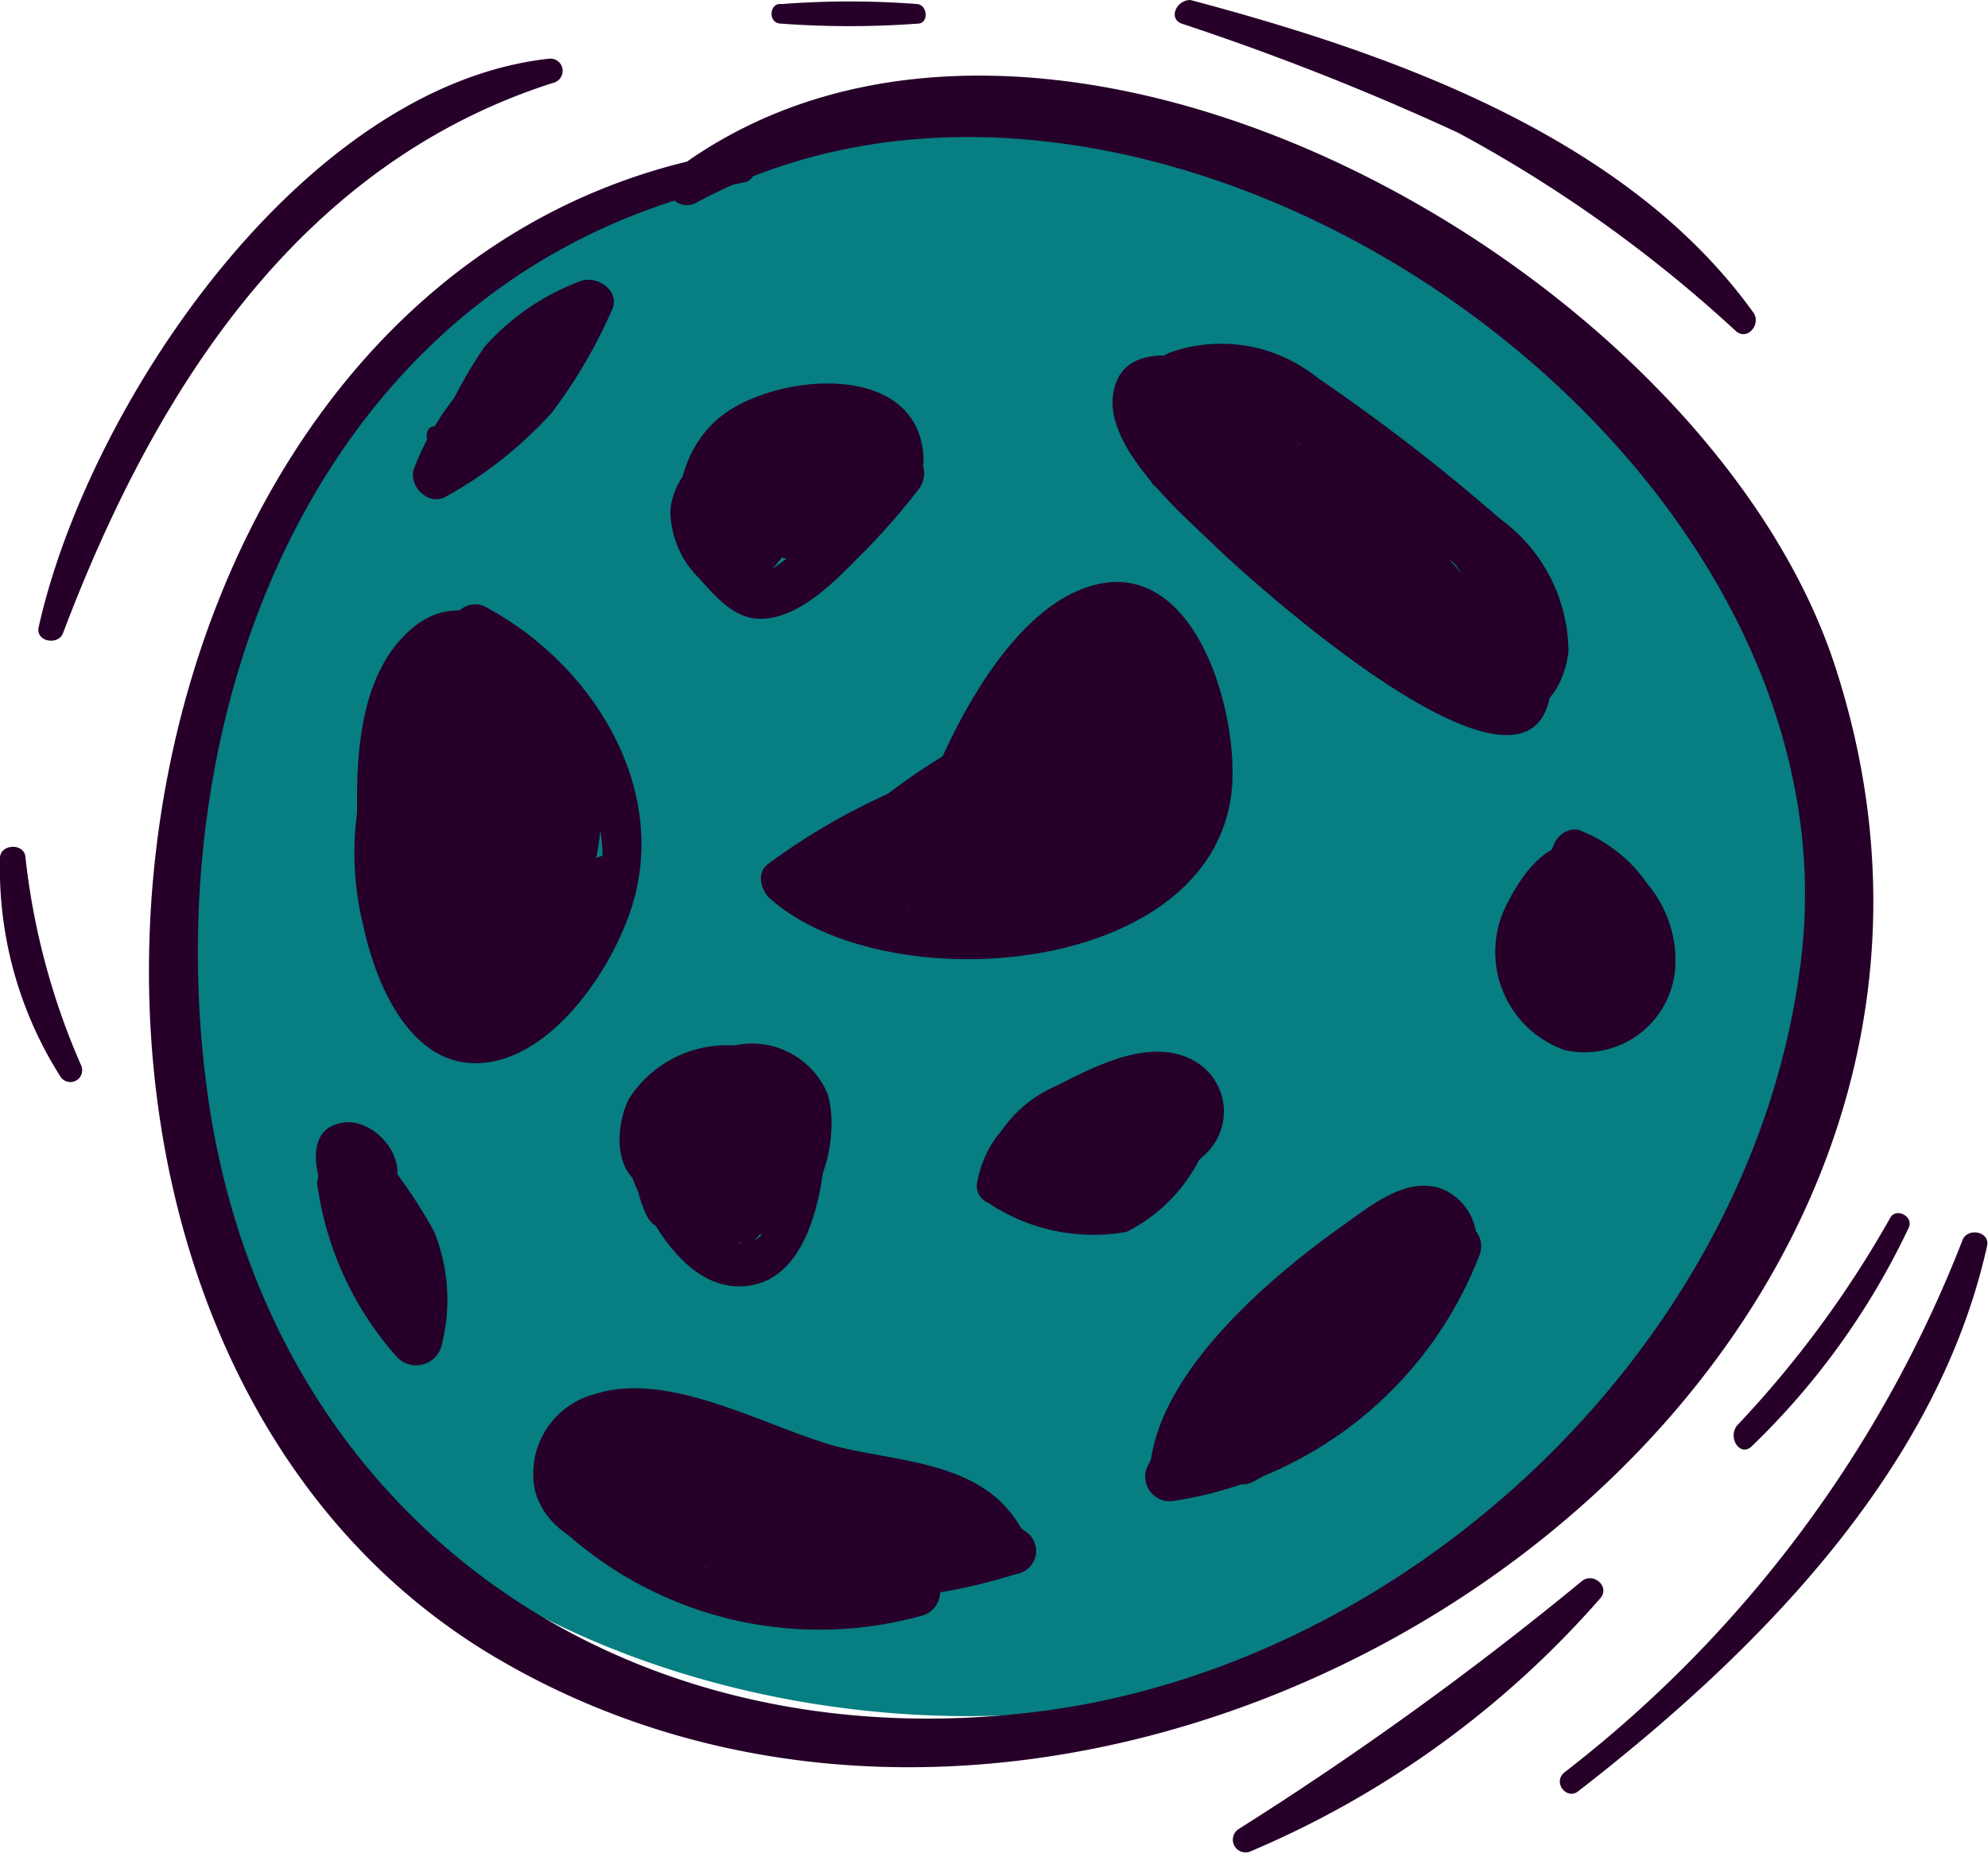 <svg xmlns="http://www.w3.org/2000/svg" viewBox="0 0 43.74 40.77"><defs><style>.cls-1{fill:#067e82;}.cls-2{fill:#260029;}</style></defs><g id="Layer_2" data-name="Layer 2"><g id="_"><path class="cls-1" d="M7.81,32.55a11.31,11.31,0,0,1-2.93-5.5,30,30,0,0,1-.72-9.25A16.59,16.59,0,0,1,7.38,9.18C10.71,4.91,16.27,3,21.63,2.28a13.86,13.86,0,0,1,5.3.78c2.1.55,4.35,2.34,6,3.75,2.06,1.77,3.65,2.53,5.15,4.8a14.36,14.36,0,0,1,2.56,7.61A14.48,14.48,0,0,1,40.15,23,20.14,20.14,0,0,1,25.7,37.25C19.87,38.67,12.1,37.09,7.81,32.55Z"/><path class="cls-2" d="M16.31,3.32C1.67,5.55-1.39,29.34,11,36.52c13.75,8,34.69-5.61,29.37-21.88C37.49,5.84,22.87-2.31,14.82,3.77a.43.43,0,0,0,.46.71C25.28-.95,41,9.64,39.63,21.09c-1,8.37-8.49,15.5-16.75,16.56-9.35,1.19-17.1-4.4-18.33-13.71C3.41,15.31,7.21,5.87,16.43,4A.36.36,0,0,0,16.31,3.32Z"/><path class="cls-2" d="M9,14.94a6.67,6.67,0,0,0-1,5.45c.26,1.23,1,3,2.46,3,1.73,0,3.19-2.31,3.53-3.76.6-2.54-1.07-5.06-3.24-6.24a.51.51,0,0,0-.59,0c-.7.47-.6.81-.92,1.5-.22.47.44.7.73.38s.4-.84.82-1.13l-.6,0a5.4,5.4,0,0,1,3.07,5c-.11,1.17-1.57,4-3.16,3.4-1.07-.37-1.41-2.1-1.52-3.06a6.87,6.87,0,0,1,.85-4.33A.27.27,0,0,0,9,14.94Z"/><path class="cls-2" d="M10.3,15.22C8.38,16.32,9.07,20.3,9.56,22a.47.47,0,0,0,.76.28,5.91,5.91,0,0,0,1.46-7.36.54.54,0,0,0-.84-.18,5.81,5.81,0,0,0-1,7.42.57.57,0,0,0,1,.08,5.93,5.93,0,0,0,0-7.48.6.6,0,0,0-.84-.07c-1.67,1.76-2.75,5-.23,6.67s3.18-1.67,2.79-3.45-2.25-2.7-3.6-1.1C7.43,18.64,8.58,20.93,10.5,22a.64.64,0,0,0,.89-.16c1.28-2.24,1.38-4.33-.44-6.29a.67.67,0,0,0-.93-.08c-.92,1-1.92,2.21-1.66,3.63s1.78,2.21,3.12,2.59a.69.69,0,0,0,.9-.76A8.55,8.55,0,0,0,11,16.77a.69.69,0,0,0-1.2.38,11.52,11.52,0,0,0,.49,3.74.69.69,0,0,0,1.26-.05,6.92,6.92,0,0,0,0-3.75c-.18-.7-1.37-.77-1.37.06v3c0,.74,1.06,1.09,1.34.31a33.22,33.22,0,0,0,1.31-4c.17-.81-1-1-1.35-.31a12.58,12.58,0,0,0-.89,5.26.71.71,0,0,0,1.36.31,8.12,8.12,0,0,0,1.31-4,.7.7,0,0,0-1.4-.13,7.23,7.23,0,0,1-.57,2.56,6.52,6.52,0,0,1-1.73,1.62A.72.72,0,0,0,10.14,23c2-.5,2.58-1.79,3.72-3.34a.56.56,0,0,0-.81-.74c-1.12.95-1.62,2.31-3.15,2.69l.58,1.23a7.59,7.59,0,0,0,2.07-2.08,9.06,9.06,0,0,0,.71-3.05l-1.4-.13a7.5,7.5,0,0,1-1.23,3.63l1.36.31a11.39,11.39,0,0,1,.8-4.9l-1.35-.31a31.1,31.1,0,0,1-1.22,3.64l1.34.3c0-1,0-2,0-3l-1.36,0a5.48,5.48,0,0,1,0,3l1.27-.06a9.63,9.63,0,0,1-.37-3l-1.2.38A7.23,7.23,0,0,1,11,21.14l.91-.75c-.84-.24-2-.56-2.26-1.55s.62-1.8,1.18-2.39l-.93-.08c1.4,1.5,1.38,3,.4,4.71l.9-.16c-1.1-.59-2.16-1.63-1.51-3,.38-.78,1.16-1.18,1.57-.23.33.78.49,3.52-.93,2.45-1.62-1.21-.61-3.48.46-4.63L10,15.48a4.76,4.76,0,0,1,0,6.06l1,.09c-1.14-2.05-1.15-4.48.69-6.12l-.84-.18a4.84,4.84,0,0,1-1.08,6.18l.76.28A10.34,10.34,0,0,1,10,18.34c0-.73,0-2.05.64-2.56C10.94,15.54,10.64,15,10.3,15.22Z"/><path class="cls-2" d="M16.63,9.26c-.82.32-1.84,1.08-1.88,2a2.11,2.11,0,0,0,.64,1.47c.32.36.73.84,1.25.88.87.06,1.69-.78,2.24-1.34a15.07,15.07,0,0,0,1.35-1.53.59.59,0,0,0-.14-.81c-1-.61-2.57-1.46-3.78-.9s-1,2.42-.48,3.42c.65,1.27,1.69-.63,2-1.14a3.56,3.56,0,0,0,.52-1.24.64.64,0,0,0-1.07-.56l.75,0c-1-.74-2.14.81-2.24,1.72a.63.63,0,0,0,1,.53c.73-.66,1.7-.9,2.23-1.81a.63.63,0,0,0-.92-.83c-.6.48-1.64,1.11-1.92,1.85a.68.68,0,0,0,1,.84c.34-.16.62-.46,1-.6,0,0,.28-.06,0,0,.08,0,.24,0,.34,0a.35.35,0,0,0,.38-.41.83.83,0,0,0-.75-.83c-.6-.06-1.24.53-1.7.84l.47-.15.25.09.26.41c.06.33-.12.38.18.08s.38-.35.58-.52l.77-.65L18,9.24c-.45.78-1.36,1-2,1.58l1,.53a.94.94,0,0,1,.19-.42c0-.08.13-.15.17-.23.11-.24.22,0-.07-.18a.63.63,0,0,0,.76,0l-.4.11-.5-.35c-.13-.22.08-.49-.09-.21a3.88,3.88,0,0,0-.15.36c-.12.25-.24.49-.37.73s-.42.49-.43.65c0-.33.82.5.87.25s-.22-.66-.27-.87c-.11-.55-.17-1.06.5-1.05a5,5,0,0,1,2.22.81c-.05-.27-.1-.54-.14-.81a9,9,0,0,1-2.2,2.31,1,1,0,0,1-.31.15c-.16,0,0,0-.07,0a2,2,0,0,1-1-1.14c-.1-.68.9-1.14,1.29-1.55A.37.37,0,0,0,16.63,9.26Z"/><path class="cls-2" d="M10.89,9.38c-.45,0-.89,0-1.33,0-.24,0-.22.41,0,.43.42,0,.84,0,1.27,0C11.12,9.8,11.17,9.39,10.89,9.38Z"/><path class="cls-2" d="M10.33,9.81c.37-.46.66-1,1-1.45A4.14,4.14,0,0,1,13.2,7.09l-.7-.63A8.06,8.06,0,0,1,9.38,10l.7.64a4.8,4.8,0,0,1,1.59-2.13,7.62,7.62,0,0,0,1.57-1.26.31.31,0,0,0-.31-.48,5.89,5.89,0,0,0-3.81,3.51c-.17.39.31.88.7.64a9,9,0,0,0,2.32-1.84,11.25,11.25,0,0,0,1.32-2.25c.21-.43-.33-.79-.7-.64a5.27,5.27,0,0,0-2.1,1.44,10,10,0,0,0-1,1.85C9.46,9.87,10.08,10.13,10.33,9.81Z"/><path class="cls-2" d="M26.41,9.05a9.42,9.42,0,0,1,4.73,2.42,6.39,6.39,0,0,1,2,3.36c0,.42.09.29-.14.32a2.94,2.94,0,0,1-1.34-.56,19.1,19.1,0,0,1-6.07-5.52c-.24-.32-.26-.32.1-.25a21.4,21.4,0,0,0,2.55.69.34.34,0,0,0,.22-.62c-.63-.57-3.62-1.91-3.95-.31C24.22,9.79,26,11.3,26.72,12s7,6.41,7.4,3.2c.15-1.27-.9-2.79-1.63-3.68a8.56,8.56,0,0,0-5.93-3.1C26.21,8.4,26.05,9,26.41,9.05Z"/><path class="cls-2" d="M26,10.66c.23-.37.13-1.08.31-1.33s1.29,1.8,1.48,2.17l.9-.43c-.5-.88-1.17-1.66-1.68-2.54l-.76.64a25.29,25.29,0,0,1,4.54,4.59l.72-.8c-1.15-.81-2.22-1.74-3.38-2.55-.5-.35-1.2.36-.74.81a19,19,0,0,0,4.33,3.5.58.58,0,0,0,.77-.84c-1-1.44-2-2.82-2.95-4.25l-.91.77c1.18,1.23,2.2,2.59,3.38,3.82l.92-.78c-.84-.85-1.69-1.7-2.54-2.54-.54-.55-1.46.2-.92.78.89,1,1.65,2,2.54,3l.81-.89a45.61,45.61,0,0,0-7.34-5.14c-.13.37-.27.75-.41,1.13a9.89,9.89,0,0,1,5.59,4.77.61.61,0,0,0,.8.28,7.44,7.44,0,0,1,2.38-.41c.63-.05.57-1.07,0-1.11a6.19,6.19,0,0,0-2.85.44l.8.28a11,11,0,0,0-6.26-5.38c-.75-.27-1.08.78-.41,1.13a44,44,0,0,1,7.05,5c.54.43,1.28-.39.81-.89-.89-.95-1.64-2-2.54-3l-.92.78L32,14.22c.54.54,1.47-.22.92-.78-1.18-1.23-2.21-2.58-3.39-3.81a.6.6,0,0,0-.91.77c1,1.43,2,2.81,3,4.22l.77-.84a17.94,17.94,0,0,1-4.14-3.27l-.74.81c1.16.8,2.23,1.73,3.39,2.53a.54.54,0,0,0,.72-.8,26.05,26.05,0,0,0-4.77-4.73c-.4-.3-1,.2-.76.65.51.89,1.19,1.65,1.71,2.53.31.55,1.2.16.9-.43C28.1,10,27.45,8.24,26,8.3a.46.46,0,0,0-.34.29c-.28.56-.07,1.16-.35,1.72C25.14,10.69,25.76,11,26,10.66Z"/><path class="cls-2" d="M23.35,24.16c-.3.2-.7.2-1,.41a2.35,2.35,0,0,0-.84,1.4.4.4,0,0,0,.23.49,4.15,4.15,0,0,0,3.05.64A3.62,3.62,0,0,0,26.6,25a.51.51,0,0,0-.09-.53c-.13-.12-.67-.44-.7-.6a.57.57,0,0,0-.8-.41,3.07,3.07,0,0,0-1.89,2,.48.48,0,0,0,.65.6,1.54,1.54,0,0,0,.63-.68,2.08,2.08,0,0,1,1.1-.94l-.8-.41c.13.64.62.82,1.1,1.19-.07-.21-.13-.42-.2-.62-.2.61-.48,1.51-1.18,1.73s-1.76-.32-2.42-.64c.08.17.15.33.23.49A1.54,1.54,0,0,1,23.1,25a1.79,1.79,0,0,0,.68-.36A.33.33,0,0,0,23.35,24.16Z"/><path class="cls-2" d="M21,16.9A14.3,14.3,0,0,0,16.91,19c-.28.19-.16.57,0,.74,2.51,2.28,9.56,1.79,10.17-2.18.25-1.67-.71-5.29-3-4.69-2,.52-3.44,3.71-4,5.47a.5.5,0,0,0,.94.35c.75-1.44,1.37-3.24,2.64-4.32,2-1.7,3,2.84,1.89,4.19-1.54,1.94-6.3,2-8.12.42,0,.24,0,.49,0,.74a32.82,32.82,0,0,1,3.64-2.19C21.47,17.35,21.33,16.8,21,16.9Z"/><path class="cls-2" d="M20.89,17.36a4.73,4.73,0,0,1-2.06.67l.27.87c1.11-.49,2.31-.72,3.41-1.22L22,16.82a9.74,9.74,0,0,1-2,1.61.53.53,0,0,0,.45,1,15.69,15.69,0,0,0,4.38-2.16l-.84-.77c-.59.76-.69,1.79-1.28,2.54a.59.59,0,0,0,.58.9c1.3-.37,1.55-.89,2.39-1.82l-.85-.78a1.22,1.22,0,0,0,0,1.56.59.59,0,0,0,1-.32c0-1.77-.14-2.94-1.41-4.25a.6.6,0,0,0-1,.33c-.07.33-.29,1.55-.51,1.64l.73.87A6.17,6.17,0,0,0,25,14.31c.11-.76-1.07-.86-1.18-.11a5.11,5.11,0,0,1-1.16,2.25l1,.55a11.79,11.79,0,0,0,.89-2.69l-1.18,0c.05,1.14.38,2.25.42,3.39,0,.63.94.59,1.15.1.34-.83.5-1.71.84-2.54L24.66,15c-.36,2-1.3,3.42-3.43,2.46l.18,1L24,16,23,15.31c-.21.68-1.05,1-1.27,1.7a.61.61,0,0,0,.82.75A2.31,2.31,0,0,0,24.16,16a.6.6,0,0,0-.7-.65,14.15,14.15,0,0,0-4.1,2.25.61.61,0,0,0,.18,1c1.37.37,2.27.77,3.7.45L23,17.89c-1.38.41-2.83.52-4.23.84l.37,1.15a7.94,7.94,0,0,1,3.07-.37c0-.4.07-.81.11-1.21a12.13,12.13,0,0,0-3.55.43.61.61,0,0,0,.05,1.21c3.29.34,6.39-.82,7-4.36l-1.08.34a4.73,4.73,0,0,1,.27,2.13c0,.77,1.23.92,1.23.12a.65.65,0,0,0-.72-.72,15.28,15.28,0,0,0-5.24,1.74.63.63,0,0,0,.38,1.18c1-.06,2-.36,3-.43.74,0,.6-1.12-.05-1.23a9.48,9.48,0,0,1-1.86-.31l-.25,1.13c-.2,0,.48.31.6.34A3.89,3.89,0,0,0,23,20a3.36,3.36,0,0,0,1.73-.39,4.38,4.38,0,0,0,2-3.21c.15-.78-1.05-.86-1.22-.11a2.84,2.84,0,0,1-2.1,2.45c-.79.1-1.38-.56-2.1-.46A.63.63,0,0,0,21,19.42,8.19,8.19,0,0,0,23.5,20c0-.41,0-.82-.05-1.24-1,.06-2,.37-3,.43.13.39.25.78.38,1.18a13.77,13.77,0,0,1,4.92-1.65L25.06,18a10.39,10.39,0,0,0,1.23.17,5.66,5.66,0,0,0-.57-3.05c-.33-.47-1-.13-1.08.34-.5,2.86-3.13,3.53-5.68,3.26,0,.4,0,.81.05,1.21a10.62,10.62,0,0,1,3.23-.42c.77,0,.89-1.21.11-1.21a9.63,9.63,0,0,0-3.7.48A.61.61,0,0,0,19,19.93c1.4-.33,2.85-.43,4.23-.85.73-.22.57-1.37-.21-1.19a5.7,5.7,0,0,1-3.07-.4l.18,1a12.41,12.41,0,0,1,3.53-2L23,15.89c-.08.43-.55.65-.92.78l.82.75c.2-.67,1.05-1,1.27-1.69.16-.53-.5-1.12-1-.67L20.64,17.6a.61.61,0,0,0,.18,1c2.9,1.31,4.52-.76,5-3.47.13-.68-.91-.86-1.15-.26-.35.83-.51,1.71-.85,2.54l1.14.1c0-1.14-.37-2.24-.42-3.38,0-.69-1.1-.59-1.17,0a10.24,10.24,0,0,1-.82,2.39c-.26.67.63,1,1,.55A6.17,6.17,0,0,0,25,14.31c.11-.76-1.07-.86-1.18-.11a5.11,5.11,0,0,1-1.16,2.25c-.42.49.24,1.07.73.87.86-.33,1-1.81,1.18-2.59l-1,.32a4.05,4.05,0,0,1,1.13,3.38l1-.33,0-.13a.58.58,0,0,0-.95-.67c-.63.7-.74,1.17-1.74,1.46l.57.9c.59-.76.68-1.79,1.27-2.54.42-.54-.34-1.13-.84-.77A14.9,14.9,0,0,1,20,18.43l.45,1a11,11,0,0,0,2.23-1.78.52.52,0,0,0-.56-.86c-1.09.5-2.27.8-3.36,1.32a.46.46,0,0,0,.28.86,6.08,6.08,0,0,0,2.17-1C21.49,17.72,21.25,17.18,20.89,17.36Z"/><path class="cls-2" d="M12.26,33.55a8.38,8.38,0,0,0,8,2,.54.54,0,0,0,.31-.86c-1.52-2.27-4.62-2.33-7-3.14a.55.55,0,0,0-.39,1c2.16.87,5.11.7,6.57,2.79l.31-.86A7.84,7.84,0,0,1,12.78,33C12.44,32.71,12,33.23,12.26,33.55Z"/><path class="cls-2" d="M13.14,33.25a10.06,10.06,0,0,0,4.44,1.46.57.57,0,0,0,.25-1.1,31.55,31.55,0,0,0-3.38-.86.58.58,0,0,0-.4,1.09c2.34,1.14,5,1.9,7.31.28.51-.36,0-1.08-.56-.87-2.34.93-4.13.56-6.35-.5l-.4,1.09c1.11.32,2.31.41,3.39.84.08-.37.17-.74.25-1.1a12,12,0,0,1-4.13-1.13C13.09,32.25,12.69,33,13.14,33.25Z"/><path class="cls-2" d="M13.89,25.85c.37,1,1.26,2.65,2.62,2.43s1.64-2.27,1.67-3.4a.56.56,0,0,0-.49-.6,4,4,0,0,1-.49,0,.91.91,0,0,1-.23,0c-.16-.08-.18-.05,0,.08a.58.58,0,0,0-1-.23,2.21,2.21,0,0,0-.42,1.72c.11.47.44.84.59,1.29s.57.16.62-.11c.18-.84-.35-1.43.14-2.25l-1-.22c.16.83,1.08.88,1.78.87l-.5-.6c0,.55.07,2.4-.76,2.52s-1.45-1.3-1.71-1.8A.41.41,0,0,0,13.89,25.85Z"/><path class="cls-2" d="M15.86,25.8c.18-.57.25-1.66-.68-1.47a1.91,1.91,0,0,0-.67.42c-.17.13-.37.22-.47.46a2.32,2.32,0,0,0,.13,1.4c.07.2.22.42.46.42.58,0,3.58,0,2.57-1.27l.12.39c0-.56,0-1.13,0-1.69a.57.57,0,0,0-.92-.48l.54.23a.59.59,0,0,1,0-.13c0-.07,0,0,0,0,0-.34-.28-.72-.67-.62-.55.14-1.5.21-1.78.78a.58.58,0,0,0,.34.74A.49.49,0,0,0,15,25a.58.58,0,0,0,.39-1c-.74-.59-1.19.38-1.22,1s0,1.59.83,1.76c-.1-.34-.21-.68-.32-1-.33.33-.56.94,0,1.18a1.2,1.2,0,0,0,1-.25c.54-.31,1.71-.9,1.76-1.63.11-1.31-2.34-.56-2.74.09-.54.89.56,1.72.87,2.47a.34.34,0,0,0,.62,0A2,2,0,0,0,16,26c-.06-.12-.23-.33-.21-.46,0,.28.26,0,.45,0l.41-.08c0-.75-.1-1-.27-.76a.41.41,0,0,1-.1.1c-.18.11-.34.28-.51.4s-.35.24-.54.35-.19.09-.27.15-.22-.15.2.06l.37.44c.12.39-.1.4-.07.36a.59.59,0,0,0-.32-1c.71.15.2.28.26.06a2.6,2.6,0,0,0-.05-.39c0-.1,0-.22,0-.32s0-.11,0-.16c.12-.21-.09-.15-.62.17l.38-1.05.08,0c.11.24.23.49.34.74l-.28.3a4.24,4.24,0,0,1,1.18-.35l-.67-.62c0,.77.57,1.56,1.35.9l-.92-.47c0,.17-.05,2.09.16,2.08l.11-.6-.08,0a1,1,0,0,0-.22.05,5.53,5.53,0,0,1-.7.07q-.39,0-.78,0l.42.29a3.81,3.81,0,0,0-.14-.56.79.79,0,0,1,0-.22c-.27.2-.32.27-.16.21a1,1,0,0,0,.45-.35c.16-.26.16,0,0-.14s-.07-.06-.1.09a2.91,2.91,0,0,0,0,.31A.36.36,0,0,0,15.86,25.8Z"/><path class="cls-2" d="M13.59,32.61c0,.09,0,.09,0,0a.29.29,0,0,0-.08-.14.76.76,0,0,0-.23-.17s-.15-.13-.2-.14,0-.28,0,.18l-.15.3c-.08.08-.31,0-.17.08a2,2,0,0,0,.26.05.87.87,0,0,0,.55-.05.31.31,0,0,0,.1-.48c-.26-.4-1.41-.72-1.48,0-.05.55.84,1,1.27.84h-.26l.13.05A.32.32,0,0,0,13.59,32.61Z"/><path class="cls-2" d="M7,26.18a7.16,7.16,0,0,0,1.73,3.67.58.58,0,0,0,1-.31,4,4,0,0,0-.18-2.45,11.23,11.23,0,0,0-1.22-1.78c-.43-.61-1.28.13-.87.74s.72.89,1,1.39a3,3,0,0,1,.15,2l1-.31a8.91,8.91,0,0,1-1.68-3.23A.48.48,0,0,0,7,26.18Z"/><path class="cls-2" d="M16.76,33.59c2,0,3.54-.25,5.24,1l.21-.91A9.81,9.81,0,0,1,20,34a3.52,3.52,0,0,0-1.65.24c-.2.11-.29.45-.05.58,1.11.6,2.95.15,4.09-.2a.51.51,0,0,0,.2-.91A6.23,6.23,0,0,0,16.66,33C16.39,33.13,16.47,33.6,16.76,33.59Z"/><path class="cls-2" d="M20.13,34.18c0-.08.27,0,.33-.06A.65.65,0,0,0,20.8,34a.31.31,0,0,0,0-.48.9.9,0,0,0-1.4.64A.38.38,0,0,0,20.13,34.18Z"/><path class="cls-2" d="M13.94,31.66a1,1,0,0,0,.16.41c.12.15.28.22.32.42s.53.24.51-.09-.35-.53-.37-.85S13.88,31.25,13.94,31.66Z"/><path class="cls-2" d="M27.78,31.33c.53-2.15,1.81-3.77,4.2-3.44l-.44-.7a7.53,7.53,0,0,1-5.95,4.73c.19.24.39.48.59.71a8.48,8.48,0,0,1,5.23-4.35l-.74-.67a8.23,8.23,0,0,1-3.54,3.9l.71.84a22.12,22.12,0,0,1,4.14-5l-.86-.78c-1.09,1.44-2.3,2.79-3.4,4.22l1.06.56c.39-.94,1.37-1.25,1.95-2.05.27-.37-.18-1-.6-.71A4.88,4.88,0,0,0,27.65,31a.61.61,0,0,0,1.06.56c1.09-1.45,2.29-2.8,3.37-4.25.4-.52-.38-1.26-.86-.78a23.41,23.41,0,0,0-4.32,5.2c-.23.43.17,1.18.72.84A8.77,8.77,0,0,0,31.69,28,.55.55,0,0,0,31,27.3a9.48,9.48,0,0,0-5.77,5,.54.54,0,0,0,.59.72,8.59,8.59,0,0,0,6.74-5.43.52.52,0,0,0-.43-.69c-2.82-.36-4.77,1.58-5.14,4.28C26.88,31.61,27.66,31.81,27.78,31.33Z"/><path class="cls-2" d="M34.79,20.28c-.24-.15-.48-.3-.76-.17a.73.73,0,0,0-.35.76,3.36,3.36,0,0,0,.4,1.23.54.54,0,0,0,1,0,5.94,5.94,0,0,0,.36-1.7,2.09,2.09,0,0,0-.14-.61,3.1,3.1,0,0,0-.13-.4c-.11-.24,0-.05,0,0,0-.72-1.12-.83-1.12-.11,0,.9,0,1.8,0,2.7,0,.74,1.15.86,1.15.11v-.13L34,21.81a.85.85,0,0,0,.28.77.64.64,0,0,0,.88-.17,3.42,3.42,0,0,0,.49-1.2,3.9,3.9,0,0,0,.22-1.51.72.72,0,0,0-1.25-.4l.76.9c.36-.38.34-1.07-.31-1.12a1.87,1.87,0,0,0-1,.39c-.62.38-1.74,1.42-.66,2,.13-.36.26-.72.4-1.09a.81.81,0,0,0-.35.06.61.61,0,0,0-.09,1c.26.23.93.22,1.26.27l.78.13.33.06c.12,0,0,0-.2-.16,0-.2-.07-.4-.11-.6s.21-.22.31-.34.29,0,.18,0l.5.34a4.12,4.12,0,0,0-.48-1.07.61.61,0,0,0-1.08.34,2.11,2.11,0,0,0,.09.55c0,.12.06.16.07.21s0,.09,0,.11c.11.18-.34.11.12-.2a.43.43,0,0,0,.12.72.63.63,0,0,0,.8-.54,1.47,1.47,0,0,0,0-.51c0-.09,0-.53-.05-.22l-.35.49L35,20.9c-.14-.19,0,0,0,.13l.27.68a.6.6,0,0,0,.5.34c.31,0,.64-.06.76-.41a.59.59,0,0,0-.1-.6,2.58,2.58,0,0,0-1.37-.4L34,20.47c-.25,0-.05,0,.08.06l-.09,1-.28.05c.53,0,1-.75.4-1.09-.18-.1.32.45,0,.42,0,0,.12-.13,0-.08.14-.09.26-.23.4-.32a2.71,2.71,0,0,1,.37-.21s.12-.05.16-.08.06,0,0,0c.16,0,0-.06-.36-.1l-.25-.38.16-.48c-.5.55.2,1.45.76.9.12-.1,0,0,0,0-.39.06-.61,0-.68-.28,0-.06,0-.06,0,0s0-.06,0,0a1,1,0,0,0,0,.17,4.27,4.27,0,0,1-.15.71,5.43,5.43,0,0,1-.24.75.84.84,0,0,1-.06.14c0,.09,0-.05,0,0,0-.11.49.09.49.09.32.26.47.29.43.12s0-.05,0,0c0-.73-1.17-.86-1.16-.11v.13c0,.74,1.16.85,1.15.11,0-.9,0-1.8,0-2.7,0-.72-1.13-.83-1.12-.11a7.45,7.45,0,0,0,.31,1.12,4.53,4.53,0,0,1-.26,1.32l1,0c-.07-.16-.15-.31-.21-.48a2.47,2.47,0,0,1-.1-.29s0-.16,0-.18c.15.12-.38.25-.27.27C34.83,21.07,35.19,20.54,34.79,20.28Z"/><path class="cls-2" d="M27.49,40.74a21.19,21.19,0,0,0,7.73-5.59c.2-.26-.17-.56-.41-.37a74.06,74.06,0,0,1-7.56,5.46A.28.28,0,0,0,27.49,40.74Z"/><path class="cls-2" d="M1.39,13.92c2-5.28,5.16-10.31,10.79-12.1a.27.27,0,0,0-.09-.53C6.65,1.88,1.94,8.91.85,13.8.78,14.12,1.29,14.21,1.39,13.92Z"/><path class="cls-2" d="M17.19.52a20.43,20.43,0,0,0,3,0c.25,0,.22-.4,0-.43a19.49,19.49,0,0,0-3,0C16.93.05,16.88.52,17.19.52Z"/><path class="cls-2" d="M26,.52a57.71,57.71,0,0,1,6.08,2.4,29.93,29.93,0,0,1,6.12,4.37c.26.21.55-.17.38-.41C35.8,3,30.6,1.17,26.19,0,25.88,0,25.7.41,26,.52Z"/><path class="cls-2" d="M0,18.88a8.54,8.54,0,0,0,1.32,4.79.26.26,0,0,0,.47-.22A15.61,15.61,0,0,1,.56,18.86C.54,18.54,0,18.56,0,18.88Z"/><path class="cls-2" d="M34.72,39.41c3.87-3,7.89-7,9-12,.07-.32-.43-.41-.54-.13A27.27,27.27,0,0,1,34.41,39C34.16,39.23,34.48,39.6,34.72,39.41Z"/><path class="cls-2" d="M38.55,31.81A16.38,16.38,0,0,0,42,27c.1-.24-.28-.44-.41-.21a23.25,23.25,0,0,1-3.37,4.57C38,31.64,38.3,32.07,38.55,31.81Z"/><path class="cls-2" d="M22.23,25.55c.23,1.42,2.23,1.19,2.58,0a.56.56,0,0,0-.19-.64A1.35,1.35,0,0,0,23,25c-.58.43.18,1.34.72.86l.1-.09a.53.53,0,0,0,.06-.75.5.5,0,0,0-.62-.14c.16.32.31.65.46,1a.18.18,0,0,1,.23,0l-.2-.64c-.13.54-.58.44-.89.11A.39.39,0,0,0,22.23,25.55Z"/><path class="cls-2" d="M22.14,26a5.43,5.43,0,0,1,2.23-1.48c.49-.21,1.77-.56,1.27.27a2.72,2.72,0,0,1-1.6.7l.43.3a2.38,2.38,0,0,0,.77-.28l-.46-.74A3.67,3.67,0,0,1,24,25.86l.9.63c.16-.46.4-.88.58-1.33s-.56-.92-.94-.49a4.21,4.21,0,0,0-.71,1.42c-.17.52.47,1.05.91.64a4.81,4.81,0,0,0,1.12-1.62.55.55,0,0,0-.46-.74c-.82,0-2.28.84-1.83,1.82a.51.51,0,0,0,.42.3,3.79,3.79,0,0,0,2.51-1.08,1.28,1.28,0,0,0-.24-2.08c-.93-.51-2.12.1-3,.55a2.8,2.8,0,0,0-1.63,1.89C21.55,26.08,22,26.16,22.14,26Z"/><path class="cls-2" d="M18,19.68c1.17.11,2.92-.57,3.34-1.76a.34.34,0,0,0-.46-.43c-.47.24-.86.62-1.33.86a6.15,6.15,0,0,1-1.58.48A.43.43,0,0,0,18,19.68Z"/><path class="cls-2" d="M24.88,15c0-.2.15-.24.31-.3l-.71-.5c0,.1,0,.43-.12.49.07,0,0-.14-.11-.21a.9.9,0,0,0-.66-.25,1.22,1.22,0,0,0-.68.29c-.21.17-.32.45-.57.54l.57.89a5.12,5.12,0,0,0,1.4-1.21.51.51,0,0,0-.62-.74,5.35,5.35,0,0,0-1.47,1.13.54.54,0,0,0,.58.89c.38-.14.49-.46.79-.69-.09-.11-.09-.1,0,0a.81.81,0,0,0,.18.19,1,1,0,0,0,.45.19c.85.09,1.2-.76,1.24-1.45a.5.5,0,0,0-.71-.5,1.1,1.1,0,0,0-.6,1.22A.37.37,0,0,0,24.88,15Z"/><path class="cls-2" d="M16.85,11.28a.65.65,0,0,0,.67,1c.57-.07,1.47-.79,1.5-1.37a.44.44,0,0,0-.5-.46,1,1,0,0,0-.63.39l-.25.24c-.17.16-.27.14-.2.35l0,.29,0-.09C17.61,11.24,17.08,10.93,16.85,11.28Z"/><path class="cls-2" d="M16.63,12A1.18,1.18,0,0,1,16.82,10,2.52,2.52,0,0,1,18,9.63c.75,0,.93.28,1.4.74.28.28.94.21.92-.28-.08-2.18-3.26-1.89-4.47-.92s-1.36,3.25.48,3.58A.4.4,0,0,0,16.63,12Z"/><path class="cls-2" d="M9.88,21.72c-1.07-1-.82-3.9-.63-5.21.06-.28.13-.57.19-.86l1.09-.51c.18.07.47.6.59.76a9.87,9.87,0,0,1,1.2,2.3c.15.41.71.22.78-.14.34-1.9-2.28-6.34-4.34-3.93-1,1.18-.94,3.14-.87,4.59s.16,2.83,1.42,3.63C9.7,22.6,10.26,22.07,9.88,21.72Z"/><path class="cls-2" d="M12,17.07a12.62,12.62,0,0,1,.13,1.74.33.33,0,0,0,.6.13,2.69,2.69,0,0,0,.13-2C12.76,16.37,11.89,16.51,12,17.07Z"/><path class="cls-2" d="M8,26.59c0-.22,0-.46,0-.68v-.27c0-.19,0-.23,0-.12l-.34.22c-.15,0,.19.31.24.35a.68.68,0,0,0,.41.19.37.37,0,0,0,.35-.16c.34-.64-.43-1.54-1.13-1.42-1,.17-.47,1.58-.15,2.09A.33.33,0,0,0,8,26.59Z"/><path class="cls-2" d="M22.56,33.8c-.74-1.56-2.44-1.6-3.95-1.93s-3.8-1.76-5.52-1.2a1.81,1.81,0,0,0-1.32,2.12c.37,1.38,2.31,1.58,3.45,1.76a.43.43,0,0,0,.36-.7c-.39-.48-.85-.43-1.23-.8q-.36,0-.12-.6c-.23-.6-.08-.76.45-.46a6.5,6.5,0,0,1,1.71.52c1.87.61,4.12.46,5.7,1.69C22.34,34.4,22.69,34.08,22.56,33.8Z"/><path class="cls-2" d="M13.14,32.84a4.8,4.8,0,0,0,2,1.16.34.34,0,0,0,.29-.54,12.59,12.59,0,0,0-1.79-1.36C13.19,31.75,12.69,32.48,13.14,32.84Z"/><path class="cls-2" d="M26.68,32.13a9.64,9.64,0,0,0,1.22-.77,2.49,2.49,0,0,0,.92-.93.37.37,0,0,0-.41-.49,2.4,2.4,0,0,0-1.1.58,10.3,10.3,0,0,0-1.08.9C25.9,31.74,26.23,32.37,26.68,32.13Z"/><path class="cls-2" d="M25.85,32.44a41.25,41.25,0,0,1,2.72-3.19A16.22,16.22,0,0,1,30,28.15c.45-.32,1.09-1,1.25-.33a.46.46,0,0,0,.51.36h.16a.65.65,0,0,0,.47-.39,1.24,1.24,0,0,0-.63-1.62c-.8-.33-1.63.38-2.24.81-1.59,1.13-4,3.18-4.21,5.25C25.22,32.57,25.65,32.66,25.85,32.44Z"/><path class="cls-2" d="M35.23,19.19a.67.67,0,0,0-.86-.58c-.56.13-1,.84-1.24,1.33a2.29,2.29,0,0,0,1.29,3.16,2,2,0,0,0,2.44-1.83,2.61,2.61,0,0,0-.61-1.82,3.21,3.21,0,0,0-1.54-1.2.51.51,0,0,0-.52.33l-.06.13a.7.7,0,0,0,.12.68c.43.58,1.84,1.37,1.07,2.25-.42.47-1,.06-1.19-.45-.07-.21.26-1.8.52-1.63A.38.38,0,0,0,35.23,19.19Z"/><path class="cls-2" d="M31.55,14.34a1.12,1.12,0,0,0,1.26,1.33,1.1,1.1,0,0,0,.64-1.7.58.58,0,0,0-1,.47c.07.29-.1.2-.1,0A.4.4,0,0,0,31.55,14.34Z"/><path class="cls-2" d="M33.09,15.75c.84.08,1.34-.63,1.42-1.44A3.64,3.64,0,0,0,33,11.41a42.36,42.36,0,0,0-4-3.09,3.38,3.38,0,0,0-3.27-.56.72.72,0,0,0-.43.61c0,2.59,2.46,4.63,4.71,5.52a.44.44,0,0,0,.54-.6c-.88-1.87-3.76-2.42-3.75-4.78l-.43.61c1.32-.47,3,1.31,3.93,2,.71.52,4.33,2.82,2.55,4C32.62,15.29,32.81,15.72,33.09,15.75Z"/><path class="cls-2" d="M15.85,26.76c.41.78,1.58.37,1.78-.37.13-.48-.53-.93-.84-.44-.17.29-.38.28-.69.32A.35.35,0,0,0,15.85,26.76Z"/><path class="cls-2" d="M14.63,26c.09-.39-.05-.8.14-1.18.27-.53,1-.56,1.52-.55.17,0,.49,0,.63.11s0,.62,0,.85A1.45,1.45,0,0,0,17,26.46a.37.37,0,0,0,.43.09c.81-.25,1-1.8.78-2.48A1.8,1.8,0,0,0,16.16,23a2.56,2.56,0,0,0-2.32,1.17c-.3.59-.36,1.68.4,1.95A.31.31,0,0,0,14.63,26Z"/><path class="cls-2" d="M14,25.43a2.17,2.17,0,0,0,1,1.11c.22.11.54-.14.46-.38A2.2,2.2,0,0,0,14.59,25,.39.39,0,0,0,14,25.43Z"/></g></g></svg>